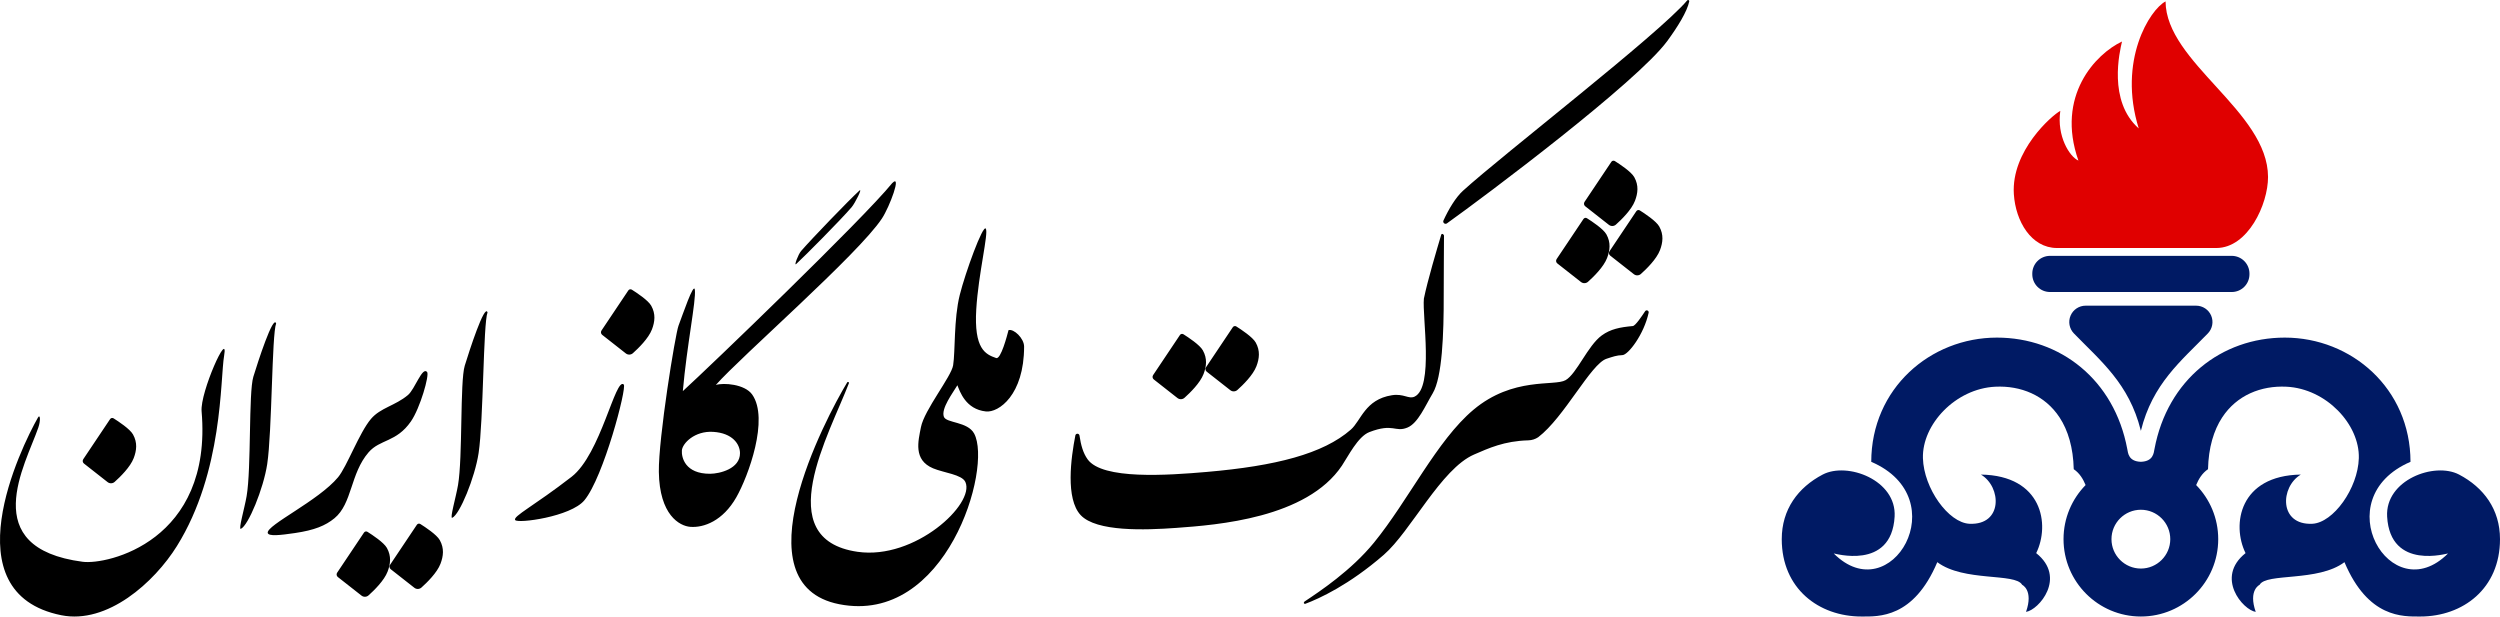 <?xml version="1.0" encoding="UTF-8"?>
<svg width="811px" height="200px" viewBox="0 0 811 200" version="1.1" xmlns="http://www.w3.org/2000/svg" xmlns:xlink="http://www.w3.org/1999/xlink">
    <!-- Generator: Sketch 57.1 (83088) - https://sketch.com -->
    <title>Gas / Full / Horizontal / Color</title>
    <desc>Created with Sketch.</desc>
    <g id="Gas-/-Full-/-Horizontal-/-Color" stroke="none" stroke-width="1" fill="none" fill-rule="evenodd">
        <path d="M12.307,135.464 C13.029,134.194 13.245,136.339 12.428,138.713 C8.291,150.744 -7.678,177.726 26.837,182.244 C34.706,183.274 69.009,175.685 65.399,133.416 C64.873,127.253 74.251,106.457 72.706,115.375 C71.39,122.98 72.45,152.974 57.385,177.151 C50.075,188.884 34.856,202.603 19.85,199.574 C-16.15,192.309 6.713,145.307 12.307,135.464 Z M327.166,107.099 C326.722,108.82 324.676,116.675 323.156,116.149 C319.642,114.935 315.925,113.187 316.701,100.324 C317.402,88.696 320.731,75.673 319.799,74.183 C318.867,72.693 313.131,88.508 311.342,95.691 C309.382,103.555 309.919,113.948 309.198,118.501 C308.614,122.189 299.834,133.004 298.752,138.575 C297.878,143.072 296.199,149.198 302.703,151.929 C306.183,153.39 312.065,153.919 313.171,156.366 C316.363,163.432 296.829,181.683 278.217,179.009 C249.54,174.89 269.143,140.695 275.389,124.304 C275.436,124.158 275.37,124 275.234,123.931 C275.097,123.862 274.93,123.904 274.842,124.028 C267.595,136.073 239.488,189.535 272.229,196.004 C306.974,202.868 321.999,151.717 316.013,140.643 C313.896,136.727 306.988,137.283 306.199,135.215 C305.188,132.566 309.157,127.38 310.578,124.973 C311.376,126.959 313.224,132.774 319.837,133.477 C323.954,133.914 332.207,128.16 332.22,112.437 C332.223,109.757 328.862,106.569 327.166,107.099 Z M533.675,100.97 C533.837,100.716 534.153,100.611 534.433,100.719 C534.713,100.827 534.879,101.118 534.827,101.415 C533.31,108.48 528.186,115.143 526.308,115.2 C524.423,115.257 523.271,115.695 521.154,116.382 C516.063,118.036 507.463,135.39 498.989,141.835 C498.046,142.462 496.945,142.812 495.812,142.846 C487.967,143.052 482.923,145.399 478.2,147.441 C467.491,152.072 457.683,172.357 448.899,179.984 C437.594,189.8 427.927,194.197 423.409,195.888 C423.236,195.932 423.056,195.843 422.982,195.678 C422.912,195.513 423.049,195.228 423.2,195.13 C428.122,191.864 438.338,185.07 445.711,176.038 C456.881,162.359 466.128,142.873 477.99,132.927 C490.879,122.118 504.253,125.388 507.876,123.322 C511.494,121.257 515.047,112.144 519.612,108.816 C522.443,106.749 525.539,106.142 529.681,105.771 C530.549,105.693 532.703,102.433 533.675,100.97 Z M109.595,187.187 C109.164,186.847 109.066,186.231 109.372,185.775 C111.107,183.184 116.499,175.129 118.08,172.768 C118.329,172.394 118.832,172.287 119.212,172.529 C120.773,173.512 124.531,175.984 125.511,177.751 C127.002,180.437 126.678,182.949 125.738,185.421 C124.631,188.335 121.33,191.553 119.559,193.135 C118.915,193.714 117.948,193.746 117.268,193.21 C115.28,191.663 111.273,188.507 109.595,187.187 Z M126.75,184.653 C126.319,184.313 126.221,183.697 126.527,183.241 C128.262,180.65 133.654,172.595 135.235,170.234 C135.484,169.859 135.987,169.753 136.367,169.995 C137.928,170.978 141.686,173.45 142.666,175.217 C144.156,177.903 143.833,180.415 142.893,182.887 C141.786,185.801 138.485,189.019 136.714,190.6 C136.07,191.18 135.103,191.212 134.423,190.676 C132.435,189.128 128.428,185.973 126.75,184.653 Z M138.554,120.686 C139.353,121.657 136.307,132.372 133.294,136.72 C128.588,143.513 123.282,142.441 119.569,146.734 C113.598,153.639 114.301,163.355 108.488,168.13 C105.582,170.517 102.025,171.986 95.677,172.922 C91.008,173.61 87.04,174.067 86.851,172.862 C86.456,170.338 103.351,162.431 109.672,154.817 C112.518,151.388 116.569,140.337 120.346,135.893 C123.428,132.267 128.215,131.612 132.336,128.152 C134.618,126.237 136.996,118.793 138.554,120.686 Z M467.535,76.139 C467.586,75.963 467.763,75.854 467.947,75.881 C468.127,75.909 468.434,76.259 468.434,76.442 C468.448,80.506 468.319,88.212 468.341,95.688 C468.381,108.364 467.859,122.426 464.777,127.58 C462.34,131.655 460.017,137.306 456.546,138.714 C452.507,140.348 452.054,137.158 444.217,140.172 C440.499,141.602 437.318,148.081 435.322,151.054 C423.888,168.113 394.809,170.292 381.57,171.25 C371.446,171.983 355.677,172.553 350.577,167.112 C345.592,161.795 347.428,148.501 348.848,141.244 C348.912,140.924 349.195,140.695 349.521,140.7 C349.848,140.704 350.124,140.94 350.18,141.262 C350.675,144.502 351.362,146.969 352.828,149.012 C357.61,155.679 378.787,154.194 391.517,153.091 C413.775,151.164 429.222,147.239 438.198,139.38 C441.544,136.447 442.785,129.596 451.528,128.214 C455.405,127.602 456.969,129.574 458.887,128.669 C465.171,125.699 461.346,102.78 461.906,96.885 C463.117,90.939 466.143,80.842 467.535,76.139 Z M89.578,104.924 C88.647,101.971 83.621,117.519 82.184,122.223 C80.616,127.359 81.55,151.889 80.005,160.931 C79.333,164.859 77.257,171.931 78.129,171.555 C80.537,170.517 85.476,158.523 86.682,150.556 C88.258,140.147 88.179,108.471 89.578,104.924 Z M289.419,59.421 C292.657,56.177 288.615,67.069 286.089,70.895 C278.413,82.522 240.418,115.581 232.213,124.885 C234.684,124.101 241.605,124.588 244.003,127.981 C249.581,135.874 242.747,154.5 238.861,161.325 C234.506,168.975 228.312,171.266 223.893,170.904 C220.497,170.625 213.926,167.128 213.73,153.06 C213.578,142.168 219.068,108.364 220.109,105.654 C221.38,102.35 225.084,91.28 225.414,94.042 C225.833,97.556 222.825,111.952 221.509,126.881 C230.317,118.86 279.832,71.232 289.419,59.421 Z M202.351,124.742 C203.404,125.746 195.807,154.818 189.557,162.316 C185.125,167.634 167.934,169.909 167.121,168.702 C166.309,167.495 173.195,164.143 185.409,154.684 C194.915,147.323 199.634,122.151 202.351,124.742 Z M158.155,101.342 C157.224,98.389 152.198,113.938 150.761,118.642 C149.193,123.778 150.127,148.308 148.582,157.35 C147.91,161.278 145.834,168.349 146.705,167.974 C149.115,166.936 154.053,154.942 155.259,146.975 C156.836,136.565 156.756,104.89 158.155,101.342 Z M27.234,150.372 C26.802,150.032 26.705,149.417 27.011,148.96 C28.745,146.369 34.137,138.315 35.718,135.954 C35.967,135.579 36.47,135.473 36.85,135.714 C38.411,136.697 42.169,139.17 43.149,140.937 C44.64,143.622 44.316,146.135 43.377,148.607 C42.269,151.521 38.968,154.739 37.197,156.32 C36.553,156.9 35.586,156.932 34.906,156.396 C32.918,154.848 28.911,151.693 27.234,150.372 Z M221.203,146.12 C221.371,143.854 225.307,139.711 231.372,140.095 C237.644,140.492 240.03,144.082 240.054,146.983 C240.098,152.091 233.43,153.676 230.366,153.692 C222.249,153.735 221.035,148.386 221.203,146.12 Z M374.292,123.093 C373.858,122.753 373.762,122.138 374.068,121.681 C375.801,119.091 381.195,111.036 382.774,108.675 C383.024,108.3 383.529,108.194 383.908,108.436 C385.469,109.418 389.228,111.891 390.207,113.658 C391.698,116.344 391.374,118.856 390.435,121.328 C389.327,124.242 386.025,127.46 384.254,129.041 C383.61,129.621 382.645,129.653 381.964,129.117 C379.976,127.569 375.967,124.414 374.292,123.093 Z M391.447,120.559 C391.013,120.219 390.917,119.604 391.223,119.147 C392.957,116.557 398.35,108.501 399.929,106.141 C400.18,105.766 400.684,105.66 401.063,105.901 C402.624,106.884 406.379,109.357 407.362,111.124 C408.853,113.809 408.529,116.321 407.59,118.794 C406.482,121.708 403.18,124.926 401.409,126.507 C400.765,127.087 399.797,127.119 399.12,126.583 C397.132,125.035 393.123,121.88 391.447,120.559 Z M195.35,108.627 C194.918,108.287 194.821,107.672 195.127,107.215 C196.861,104.624 202.253,96.569 203.834,94.208 C204.083,93.834 204.586,93.727 204.966,93.969 C206.527,94.952 210.285,97.424 211.266,99.191 C212.756,101.877 212.433,104.389 211.493,106.861 C210.385,109.775 207.085,112.993 205.313,114.575 C204.67,115.154 203.703,115.186 203.022,114.651 C201.035,113.103 197.027,109.947 195.35,108.627 Z M505.196,85.456 C504.761,85.116 504.665,84.5 504.971,84.043 C506.705,81.453 512.098,73.398 513.677,71.037 C513.928,70.662 514.432,70.556 514.811,70.798 C516.372,71.78 520.127,74.253 521.11,76.02 C522.601,78.705 522.277,81.218 521.338,83.69 C520.23,86.604 516.928,89.822 515.157,91.403 C514.513,91.983 513.549,92.015 512.868,91.479 C510.88,89.931 506.871,86.776 505.196,85.456 Z M522.351,82.921 C521.916,82.581 521.821,81.966 522.126,81.509 C523.86,78.918 529.253,70.864 530.833,68.503 C531.083,68.128 531.587,68.022 531.967,68.263 C533.528,69.246 537.283,71.719 538.266,73.486 C539.757,76.171 539.433,78.684 538.494,81.156 C537.386,84.07 534.083,87.288 532.313,88.869 C531.668,89.449 530.7,89.481 530.023,88.945 C528.035,87.397 524.026,84.242 522.351,82.921 Z M258.282,85.652 C257.494,86.377 258.913,82.543 259.889,81.415 C263.404,77.353 275.414,64.913 278.748,61.865 C279.977,60.74 277.349,65.957 276.267,67.217 C272.596,71.492 261.185,82.981 258.282,85.652 Z M514.244,66.91 C513.81,66.57 513.714,65.955 514.02,65.498 C515.754,62.907 521.147,54.852 522.726,52.492 C522.977,52.117 523.481,52.011 523.86,52.252 C525.421,53.235 529.18,55.708 530.159,57.474 C531.65,60.16 531.326,62.672 530.387,65.145 C529.279,68.059 525.977,71.277 524.206,72.858 C523.562,73.437 522.598,73.47 521.916,72.934 C519.928,71.386 515.919,68.231 514.244,66.91 Z M469.379,72.465 C469.099,72.659 468.724,72.644 468.462,72.429 C468.201,72.214 468.116,71.851 468.253,71.542 C469.961,67.806 472.258,64.004 474.581,61.891 C487.591,50.06 538.008,11.15 547.307,0.163 C547.403,0.023 547.583,-0.035 547.745,0.022 C547.907,0.078 548.01,0.236 547.999,0.406 C547.337,3.751 544.137,8.843 540.876,13.292 C531.102,26.613 482.161,63.34 469.379,72.465 Z" id="Shape-3" fill="#000000"></path>
        <path d="M698.917,145.645 C703.129,123.157 720.693,109.518 741.192,109.518 C762.795,109.518 781.934,126.015 781.966,149.815 C754.305,161.701 775.583,198.117 794.124,179.558 C794.355,179.327 775.396,185.307 774.385,167.587 C773.709,155.732 789.714,149.751 797.717,153.946 C805.72,158.142 811,165.244 811,174.902 C811,190.963 798.977,199.998 785.128,199.998 C779.569,199.998 768.249,200.603 760.544,182.366 C751.939,188.827 735.2,185.781 733.018,189.707 C733.018,189.707 729.271,191.431 731.76,198.496 C727.641,197.907 718.516,187.342 728.457,179.434 C723.896,170.18 726.445,154.258 746.39,153.95 C739.652,157.96 739.267,170.393 750.079,169.914 C756.931,169.611 764.927,158.403 765.202,148.637 C765.509,137.714 754.662,126.074 741.72,125.448 C733.499,125.05 725.629,128.176 720.871,135.42 C718.139,139.58 716.438,145.216 716.28,152.203 C714.319,153.549 713.231,155.431 712.433,157.356 C716.861,161.882 719.592,168.076 719.592,174.902 C719.592,188.752 708.349,199.997 694.5,199.997 C680.651,199.997 669.408,188.752 669.408,174.902 C669.408,168.076 672.139,161.882 676.567,157.356 C675.769,155.431 674.681,153.549 672.72,152.203 C672.562,145.216 670.861,139.58 668.129,135.42 C663.371,128.176 655.501,125.05 647.28,125.448 C634.338,126.074 623.491,137.714 623.798,148.637 C624.073,158.403 632.069,169.611 638.921,169.914 C649.733,170.393 649.348,157.96 642.61,153.95 C662.555,154.258 665.104,170.18 660.543,179.434 C670.484,187.342 661.359,197.907 657.24,198.496 C659.729,191.431 655.982,189.707 655.982,189.707 C653.8,185.781 637.061,188.827 628.456,182.366 C620.751,200.603 609.431,199.998 603.872,199.998 C590.023,199.998 578,190.963 578,174.902 C578,165.244 583.28,158.142 591.283,153.946 C599.286,149.751 615.291,155.732 614.615,167.587 C613.604,185.307 594.645,179.327 594.876,179.558 C613.417,198.117 634.695,161.701 607.034,149.815 C607.066,126.015 626.204,109.518 647.808,109.518 C668.307,109.518 685.871,123.157 690.083,145.645 C690.337,147.001 690.503,149.67 694.476,149.806 L694.5,149.806 C698.497,149.67 698.663,147.001 698.917,145.645 Z M694.5,165.364 C699.764,165.364 704.037,169.637 704.037,174.902 C704.037,180.165 699.764,184.439 694.5,184.439 C689.236,184.439 684.963,180.165 684.963,174.902 C684.963,169.637 689.236,165.364 694.5,165.364 L694.5,165.364 L694.5,165.364 Z M694.456,139.592 C690.675,124.442 681.428,117.083 672.755,108.142 C671.28,106.61 670.863,104.345 671.695,102.389 C672.527,100.432 674.448,99.161 676.575,99.161 C681.75,99.159 688.122,99.157 694.5,99.157 L699.264,99.157 C703.99,99.158 708.544,99.159 712.425,99.161 C714.552,99.161 716.473,100.432 717.305,102.389 C718.137,104.345 717.72,106.61 716.245,108.142 C707.537,117.118 698.253,124.501 694.5,139.77 L694.456,139.592 L694.456,139.592 Z M729.725,88.75 C729.725,87.225 729.119,85.762 728.041,84.685 C726.963,83.606 725.501,83 723.977,83 L665.023,83 C663.499,83 662.037,83.606 660.959,84.685 C659.881,85.762 659.275,87.225 659.275,88.75 L659.275,88.98 C659.275,90.504 659.881,91.967 660.959,93.045 C662.037,94.123 663.499,94.729 665.023,94.729 L723.977,94.729 C725.501,94.729 726.963,94.123 728.041,93.045 C729.119,91.967 729.725,90.504 729.725,88.98 L729.725,88.75 L729.725,88.75 L729.725,88.75 Z" id="Shape-2" fill="#001A64"></path>
        <path d="M688.381,13.462 C687.633,16.668 683.749,32.798 693.801,41.656 C686.956,19.651 697.421,3.092 702.51,0.455 C702.604,20.249 735.71,36.087 735.75,57.407 C735.767,66.27 729.234,80.412 719.016,80.455 L694.804,80.455 L667.259,80.455 C658.957,80.42 653.863,71.828 653.294,62.983 C652.393,48.957 665.65,37.407 668.364,35.967 C667.167,44.128 671.361,50.837 674.237,52.094 C666.851,31.095 679.815,17.515 688.381,13.462 L688.381,13.462 L688.381,13.462 Z" id="Shape-1" fill="#E00000"></path>
    </g>
</svg>